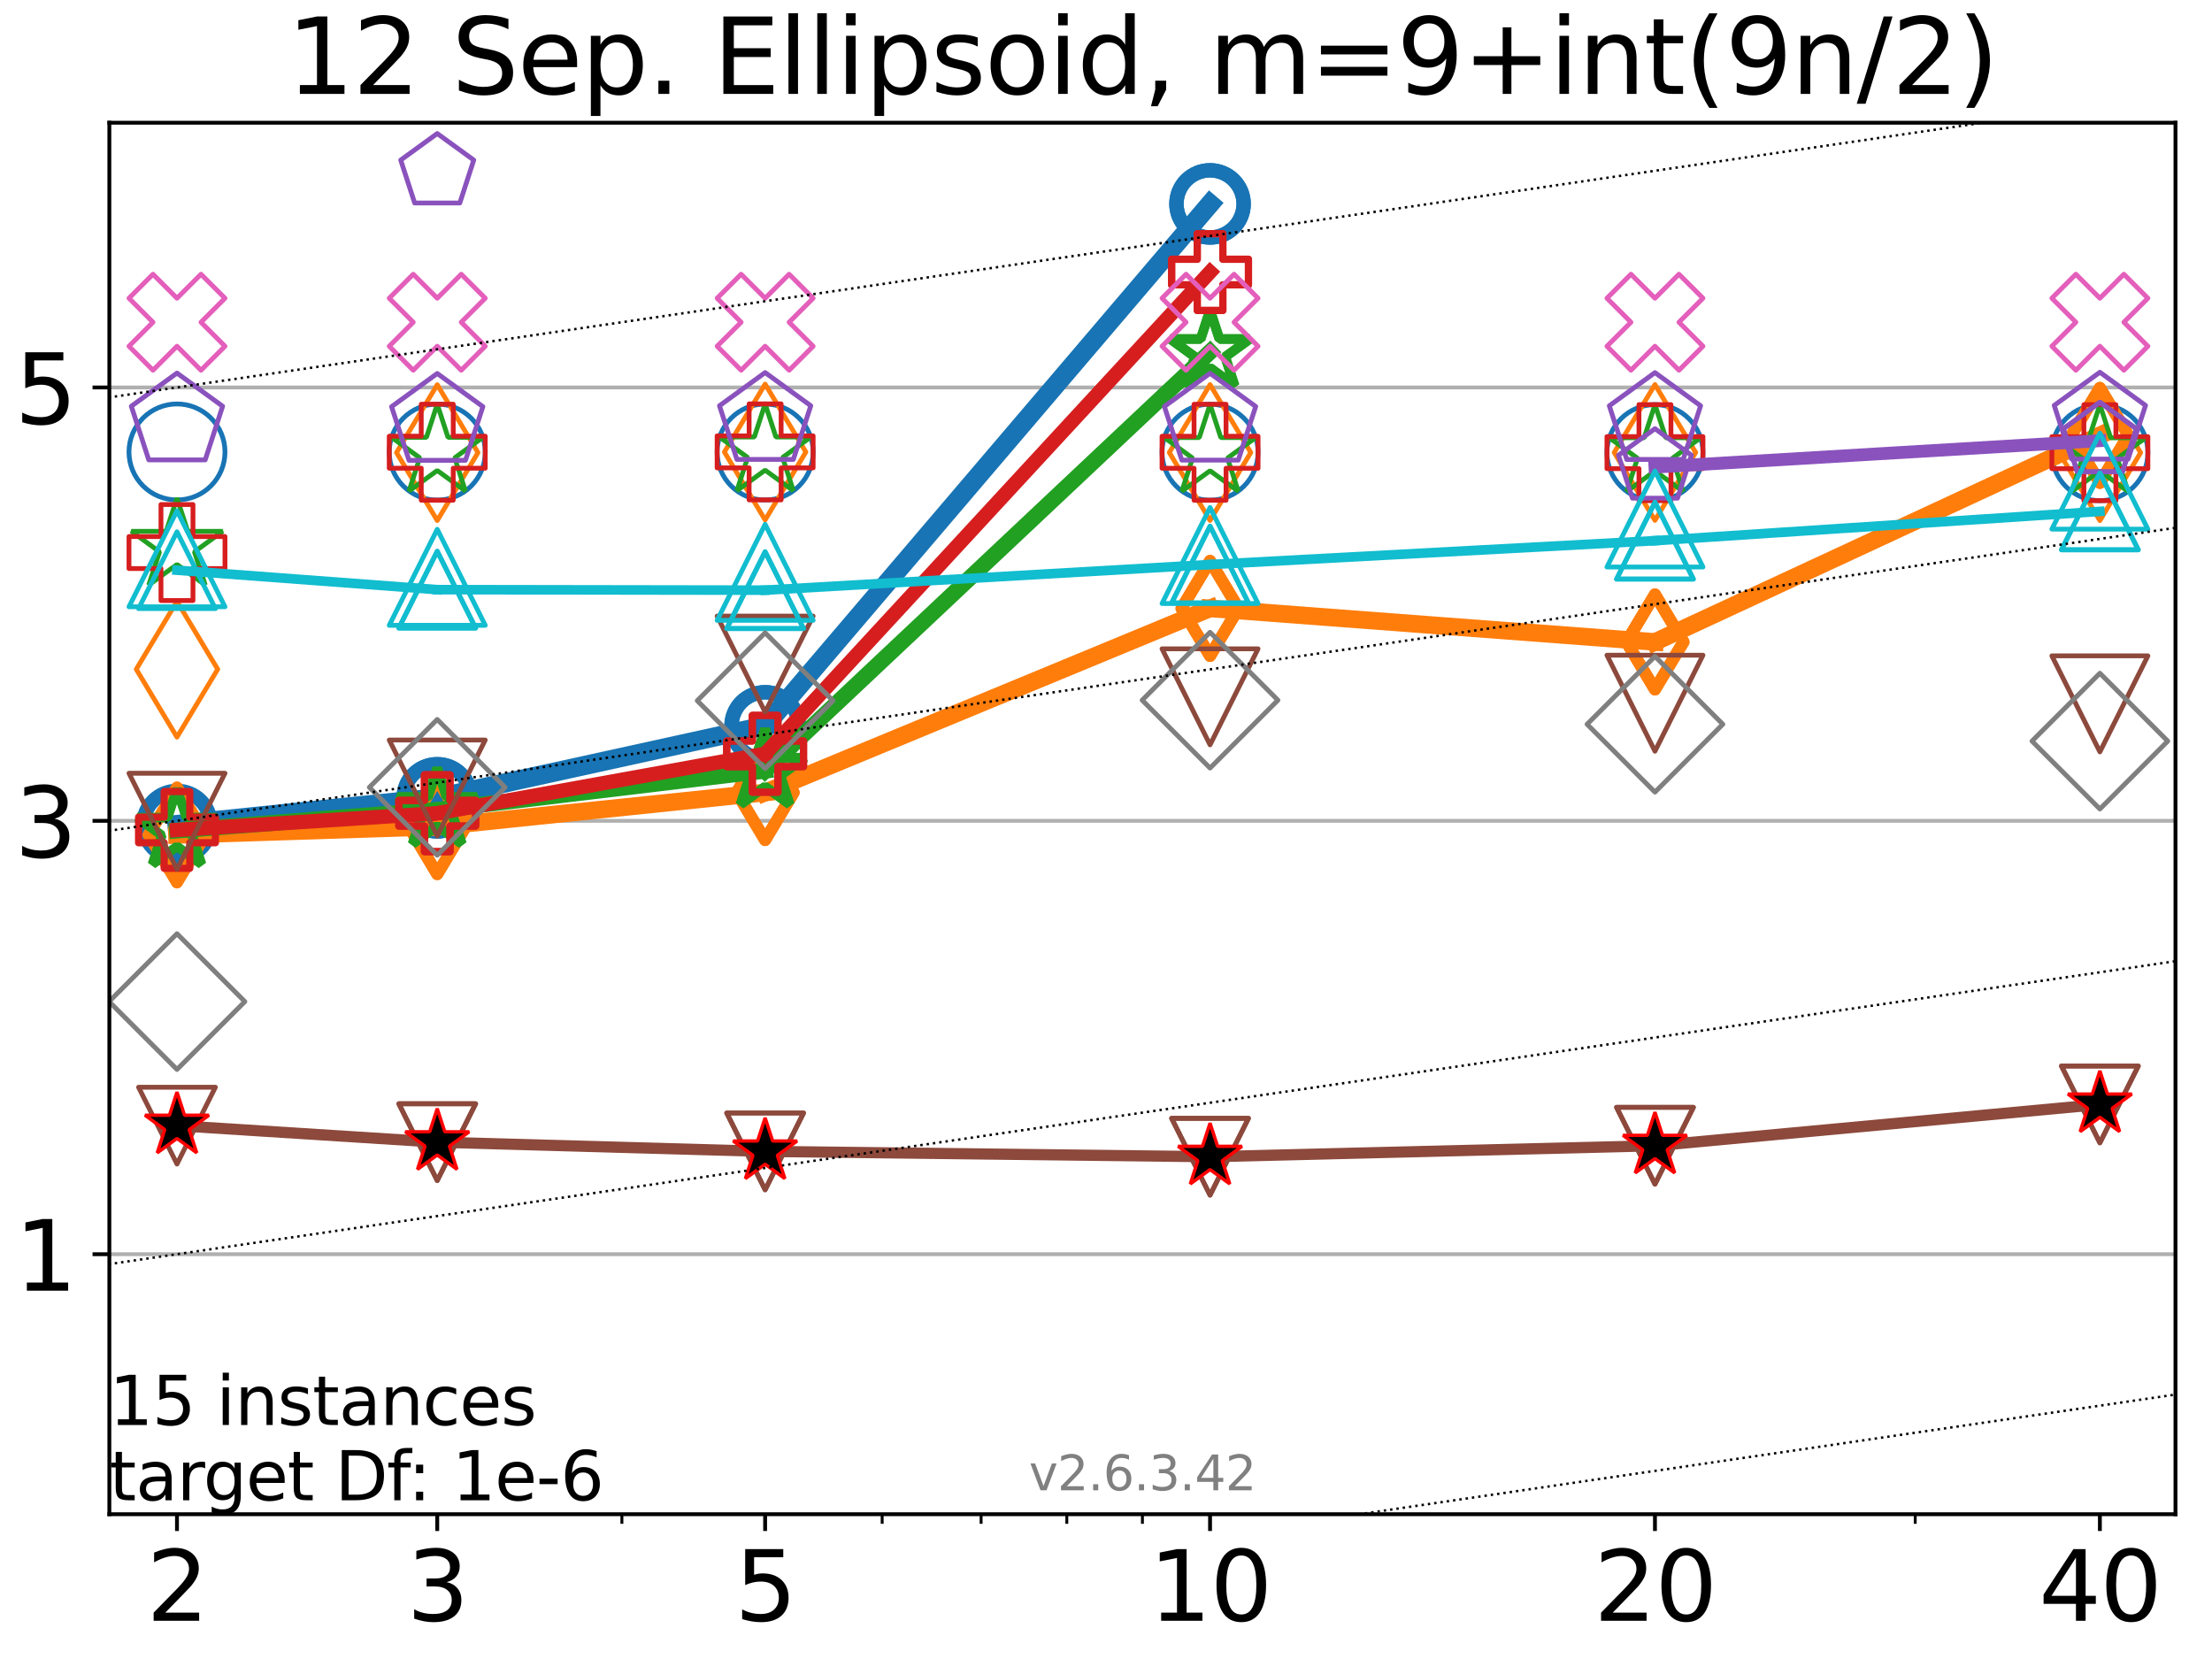 <?xml version="1.0" encoding="utf-8" standalone="no"?>
<!DOCTYPE svg PUBLIC "-//W3C//DTD SVG 1.1//EN"
  "http://www.w3.org/Graphics/SVG/1.1/DTD/svg11.dtd">
<svg xmlns:xlink="http://www.w3.org/1999/xlink" width="460.8pt" height="345.6pt" viewBox="0 0 460.8 345.6" xmlns="http://www.w3.org/2000/svg" version="1.1">
 <defs>
  <style type="text/css">*{stroke-linejoin: round; stroke-linecap: butt}</style>
 </defs>
 <g id="figure_1">
  <g id="patch_1">
   <path d="M 0 345.6 
L 460.8 345.6 
L 460.8 0 
L 0 0 
z
" style="fill: #ffffff"/>
  </g>
  <g id="axes_1">
   <g id="patch_2">
    <path d="M 22.78 315.44 
L 453.192 315.44 
L 453.192 25.56 
L 22.78 25.56 
z
" style="fill: #ffffff"/>
   </g>
   <g id="matplotlib.axis_1">
    <g id="xtick_1">
     <g id="line2d_1">
      <defs>
       <path id="m5cfdd43829" d="M 0 0 
L 0 3.5 
" style="stroke: #000000; stroke-width: 0.8"/>
      </defs>
      <g>
       <use xlink:href="#m5cfdd43829" x="36.868" y="315.44" style="stroke: #000000; stroke-width: 0.8"/>
      </g>
     </g>
     <g id="text_1">
      <!-- 2 -->
      <g transform="translate(30.506 337.637)scale(0.2 -0.2)">
       <defs>
        <path id="DejaVuSans-32" d="M 1228 531 
L 3431 531 
L 3431 0 
L 469 0 
L 469 531 
Q 828 903 1448 1529 
Q 2069 2156 2228 2338 
Q 2531 2678 2651 2914 
Q 2772 3150 2772 3378 
Q 2772 3750 2511 3984 
Q 2250 4219 1831 4219 
Q 1534 4219 1204 4116 
Q 875 4013 500 3803 
L 500 4441 
Q 881 4594 1212 4672 
Q 1544 4750 1819 4750 
Q 2544 4750 2975 4387 
Q 3406 4025 3406 3419 
Q 3406 3131 3298 2873 
Q 3191 2616 2906 2266 
Q 2828 2175 2409 1742 
Q 1991 1309 1228 531 
z
" transform="scale(0.016)"/>
       </defs>
       <use xlink:href="#DejaVuSans-32"/>
      </g>
     </g>
    </g>
    <g id="xtick_2">
     <g id="line2d_2">
      <g>
       <use xlink:href="#m5cfdd43829" x="91.085" y="315.44" style="stroke: #000000; stroke-width: 0.8"/>
      </g>
     </g>
     <g id="text_2">
      <!-- 3 -->
      <g transform="translate(84.723 337.637)scale(0.2 -0.2)">
       <defs>
        <path id="DejaVuSans-33" d="M 2597 2516 
Q 3050 2419 3304 2112 
Q 3559 1806 3559 1356 
Q 3559 666 3084 287 
Q 2609 -91 1734 -91 
Q 1441 -91 1130 -33 
Q 819 25 488 141 
L 488 750 
Q 750 597 1062 519 
Q 1375 441 1716 441 
Q 2309 441 2620 675 
Q 2931 909 2931 1356 
Q 2931 1769 2642 2001 
Q 2353 2234 1838 2234 
L 1294 2234 
L 1294 2753 
L 1863 2753 
Q 2328 2753 2575 2939 
Q 2822 3125 2822 3475 
Q 2822 3834 2567 4026 
Q 2313 4219 1838 4219 
Q 1578 4219 1281 4162 
Q 984 4106 628 3988 
L 628 4550 
Q 988 4650 1302 4700 
Q 1616 4750 1894 4750 
Q 2613 4750 3031 4423 
Q 3450 4097 3450 3541 
Q 3450 3153 3228 2886 
Q 3006 2619 2597 2516 
z
" transform="scale(0.016)"/>
       </defs>
       <use xlink:href="#DejaVuSans-33"/>
      </g>
     </g>
    </g>
    <g id="xtick_3">
     <g id="line2d_3">
      <g>
       <use xlink:href="#m5cfdd43829" x="159.39" y="315.44" style="stroke: #000000; stroke-width: 0.8"/>
      </g>
     </g>
     <g id="text_3">
      <!-- 5 -->
      <g transform="translate(153.028 337.637)scale(0.2 -0.2)">
       <defs>
        <path id="DejaVuSans-35" d="M 691 4666 
L 3169 4666 
L 3169 4134 
L 1269 4134 
L 1269 2991 
Q 1406 3038 1543 3061 
Q 1681 3084 1819 3084 
Q 2600 3084 3056 2656 
Q 3513 2228 3513 1497 
Q 3513 744 3044 326 
Q 2575 -91 1722 -91 
Q 1428 -91 1123 -41 
Q 819 9 494 109 
L 494 744 
Q 775 591 1075 516 
Q 1375 441 1709 441 
Q 2250 441 2565 725 
Q 2881 1009 2881 1497 
Q 2881 1984 2565 2268 
Q 2250 2553 1709 2553 
Q 1456 2553 1204 2497 
Q 953 2441 691 2322 
L 691 4666 
z
" transform="scale(0.016)"/>
       </defs>
       <use xlink:href="#DejaVuSans-35"/>
      </g>
     </g>
    </g>
    <g id="xtick_4">
     <g id="line2d_4">
      <g>
       <use xlink:href="#m5cfdd43829" x="252.074" y="315.44" style="stroke: #000000; stroke-width: 0.8"/>
      </g>
     </g>
     <g id="text_4">
      <!-- 10 -->
      <g transform="translate(239.349 337.637)scale(0.2 -0.2)">
       <defs>
        <path id="DejaVuSans-31" d="M 794 531 
L 1825 531 
L 1825 4091 
L 703 3866 
L 703 4441 
L 1819 4666 
L 2450 4666 
L 2450 531 
L 3481 531 
L 3481 0 
L 794 0 
L 794 531 
z
" transform="scale(0.016)"/>
        <path id="DejaVuSans-30" d="M 2034 4250 
Q 1547 4250 1301 3770 
Q 1056 3291 1056 2328 
Q 1056 1369 1301 889 
Q 1547 409 2034 409 
Q 2525 409 2770 889 
Q 3016 1369 3016 2328 
Q 3016 3291 2770 3770 
Q 2525 4250 2034 4250 
z
M 2034 4750 
Q 2819 4750 3233 4129 
Q 3647 3509 3647 2328 
Q 3647 1150 3233 529 
Q 2819 -91 2034 -91 
Q 1250 -91 836 529 
Q 422 1150 422 2328 
Q 422 3509 836 4129 
Q 1250 4750 2034 4750 
z
" transform="scale(0.016)"/>
       </defs>
       <use xlink:href="#DejaVuSans-31"/>
       <use xlink:href="#DejaVuSans-30" x="63.623"/>
      </g>
     </g>
    </g>
    <g id="xtick_5">
     <g id="line2d_5">
      <g>
       <use xlink:href="#m5cfdd43829" x="344.758" y="315.44" style="stroke: #000000; stroke-width: 0.8"/>
      </g>
     </g>
     <g id="text_5">
      <!-- 20 -->
      <g transform="translate(332.033 337.637)scale(0.2 -0.2)">
       <use xlink:href="#DejaVuSans-32"/>
       <use xlink:href="#DejaVuSans-30" x="63.623"/>
      </g>
     </g>
    </g>
    <g id="xtick_6">
     <g id="line2d_6">
      <g>
       <use xlink:href="#m5cfdd43829" x="437.443" y="315.44" style="stroke: #000000; stroke-width: 0.8"/>
      </g>
     </g>
     <g id="text_6">
      <!-- 40 -->
      <g transform="translate(424.718 337.637)scale(0.2 -0.2)">
       <defs>
        <path id="DejaVuSans-34" d="M 2419 4116 
L 825 1625 
L 2419 1625 
L 2419 4116 
z
M 2253 4666 
L 3047 4666 
L 3047 1625 
L 3713 1625 
L 3713 1100 
L 3047 1100 
L 3047 0 
L 2419 0 
L 2419 1100 
L 313 1100 
L 313 1709 
L 2253 4666 
z
" transform="scale(0.016)"/>
       </defs>
       <use xlink:href="#DejaVuSans-34"/>
       <use xlink:href="#DejaVuSans-30" x="63.623"/>
      </g>
     </g>
    </g>
    <g id="xtick_7">
     <g id="line2d_7">
      <defs>
       <path id="m63479aa3f9" d="M 0 0 
L 0 2 
" style="stroke: #000000; stroke-width: 0.6"/>
      </defs>
      <g>
       <use xlink:href="#m63479aa3f9" x="129.552" y="315.44" style="stroke: #000000; stroke-width: 0.6"/>
      </g>
     </g>
    </g>
    <g id="xtick_8">
     <g id="line2d_8">
      <g>
       <use xlink:href="#m63479aa3f9" x="183.769" y="315.44" style="stroke: #000000; stroke-width: 0.6"/>
      </g>
     </g>
    </g>
    <g id="xtick_9">
     <g id="line2d_9">
      <g>
       <use xlink:href="#m63479aa3f9" x="204.381" y="315.44" style="stroke: #000000; stroke-width: 0.6"/>
      </g>
     </g>
    </g>
    <g id="xtick_10">
     <g id="line2d_10">
      <g>
       <use xlink:href="#m63479aa3f9" x="222.237" y="315.44" style="stroke: #000000; stroke-width: 0.6"/>
      </g>
     </g>
    </g>
    <g id="xtick_11">
     <g id="line2d_11">
      <g>
       <use xlink:href="#m63479aa3f9" x="237.986" y="315.44" style="stroke: #000000; stroke-width: 0.6"/>
      </g>
     </g>
    </g>
    <g id="xtick_12">
     <g id="line2d_12">
      <g>
       <use xlink:href="#m63479aa3f9" x="398.975" y="315.44" style="stroke: #000000; stroke-width: 0.6"/>
      </g>
     </g>
    </g>
   </g>
   <g id="matplotlib.axis_2">
    <g id="ytick_1">
     <g id="line2d_13">
      <path d="M 22.78 261.273 
L 453.192 261.273 
" clip-path="url(#p1c52f5dcd4)" style="fill: none; stroke: #b0b0b0; stroke-width: 0.8; stroke-linecap: square"/>
     </g>
     <g id="line2d_14">
      <defs>
       <path id="m1227d3c1e8" d="M 0 0 
L -3.5 0 
" style="stroke: #000000; stroke-width: 0.8"/>
      </defs>
      <g>
       <use xlink:href="#m1227d3c1e8" x="22.78" y="261.273" style="stroke: #000000; stroke-width: 0.8"/>
      </g>
     </g>
     <g id="text_7">
      <!-- 1 -->
      <g transform="translate(3.055 268.871)scale(0.2 -0.2)">
       <use xlink:href="#DejaVuSans-31"/>
      </g>
     </g>
    </g>
    <g id="ytick_2">
     <g id="line2d_15">
      <path d="M 22.78 170.994 
L 453.192 170.994 
" clip-path="url(#p1c52f5dcd4)" style="fill: none; stroke: #b0b0b0; stroke-width: 0.8; stroke-linecap: square"/>
     </g>
     <g id="line2d_16">
      <g>
       <use xlink:href="#m1227d3c1e8" x="22.78" y="170.994" style="stroke: #000000; stroke-width: 0.8"/>
      </g>
     </g>
     <g id="text_8">
      <!-- 3 -->
      <g transform="translate(3.055 178.592)scale(0.2 -0.2)">
       <use xlink:href="#DejaVuSans-33"/>
      </g>
     </g>
    </g>
    <g id="ytick_3">
     <g id="line2d_17">
      <path d="M 22.78 80.714 
L 453.192 80.714 
" clip-path="url(#p1c52f5dcd4)" style="fill: none; stroke: #b0b0b0; stroke-width: 0.8; stroke-linecap: square"/>
     </g>
     <g id="line2d_18">
      <g>
       <use xlink:href="#m1227d3c1e8" x="22.78" y="80.714" style="stroke: #000000; stroke-width: 0.8"/>
      </g>
     </g>
     <g id="text_9">
      <!-- 5 -->
      <g transform="translate(3.055 88.313)scale(0.2 -0.2)">
       <use xlink:href="#DejaVuSans-35"/>
      </g>
     </g>
    </g>
   </g>
   <g id="line2d_19">
    <path d="M 36.868 171.759 
L 91.085 166.198 
" clip-path="url(#p1c52f5dcd4)" style="fill: none; stroke: #1874b4; stroke-width: 4; stroke-linecap: square"/>
    <defs>
     <path id="mc9735cc5f9" d="M 0 7 
C 1.856 7 3.637 6.262 4.95 4.95 
C 6.262 3.637 7 1.856 7 0 
C 7 -1.856 6.262 -3.637 4.95 -4.95 
C 3.637 -6.262 1.856 -7 0 -7 
C -1.856 -7 -3.637 -6.262 -4.95 -4.95 
C -6.262 -3.637 -7 -1.856 -7 0 
C -7 1.856 -6.262 3.637 -4.95 4.95 
C -3.637 6.262 -1.856 7 0 7 
z
" style="stroke: #1874b4; stroke-width: 3"/>
    </defs>
    <g clip-path="url(#p1c52f5dcd4)">
     <use xlink:href="#mc9735cc5f9" x="36.868" y="171.759" style="fill-opacity: 0; stroke: #1874b4; stroke-width: 3"/>
     <use xlink:href="#mc9735cc5f9" x="91.085" y="166.198" style="fill-opacity: 0; stroke: #1874b4; stroke-width: 3"/>
    </g>
   </g>
   <g id="line2d_20">
    <path d="M 91.085 166.198 
L 159.39 151.205 
" clip-path="url(#p1c52f5dcd4)" style="fill: none; stroke: #1874b4; stroke-width: 4; stroke-linecap: square"/>
    <g clip-path="url(#p1c52f5dcd4)">
     <use xlink:href="#mc9735cc5f9" x="91.085" y="166.198" style="fill-opacity: 0; stroke: #1874b4; stroke-width: 3"/>
     <use xlink:href="#mc9735cc5f9" x="159.39" y="151.205" style="fill-opacity: 0; stroke: #1874b4; stroke-width: 3"/>
    </g>
   </g>
   <g id="line2d_21">
    <path d="M 159.39 151.205 
L 252.074 42.476 
" clip-path="url(#p1c52f5dcd4)" style="fill: none; stroke: #1874b4; stroke-width: 4; stroke-linecap: square"/>
    <g clip-path="url(#p1c52f5dcd4)">
     <use xlink:href="#mc9735cc5f9" x="159.39" y="151.205" style="fill-opacity: 0; stroke: #1874b4; stroke-width: 3"/>
     <use xlink:href="#mc9735cc5f9" x="252.074" y="42.476" style="fill-opacity: 0; stroke: #1874b4; stroke-width: 3"/>
    </g>
   </g>
   <g id="line2d_22">
    <path d="M 252.074 42.476 
" clip-path="url(#p1c52f5dcd4)" style="fill: none; stroke: #1874b4; stroke-width: 4; stroke-linecap: square"/>
    <g clip-path="url(#p1c52f5dcd4)">
     <use xlink:href="#mc9735cc5f9" x="252.074" y="42.476" style="fill-opacity: 0; stroke: #1874b4; stroke-width: 3"/>
    </g>
   </g>
   <g id="line2d_23"/>
   <g id="line2d_24">
    <defs>
     <path id="mc916b28aa7" d="M 0 10 
C 2.652 10 5.196 8.946 7.071 7.071 
C 8.946 5.196 10 2.652 10 0 
C 10 -2.652 8.946 -5.196 7.071 -7.071 
C 5.196 -8.946 2.652 -10 0 -10 
C -2.652 -10 -5.196 -8.946 -7.071 -7.071 
C -8.946 -5.196 -10 -2.652 -10 0 
C -10 2.652 -8.946 5.196 -7.071 7.071 
C -5.196 8.946 -2.652 10 0 10 
z
" style="stroke: #1874b4"/>
    </defs>
    <g clip-path="url(#p1c52f5dcd4)">
     <use xlink:href="#mc916b28aa7" x="36.868" y="94.151" style="fill-opacity: 0; stroke: #1874b4"/>
     <use xlink:href="#mc916b28aa7" x="91.085" y="94.181" style="fill-opacity: 0; stroke: #1874b4"/>
     <use xlink:href="#mc916b28aa7" x="159.39" y="94.166" style="fill-opacity: 0; stroke: #1874b4"/>
     <use xlink:href="#mc916b28aa7" x="252.074" y="94.197" style="fill-opacity: 0; stroke: #1874b4"/>
     <use xlink:href="#mc916b28aa7" x="344.758" y="94.289" style="fill-opacity: 0; stroke: #1874b4"/>
     <use xlink:href="#mc916b28aa7" x="437.443" y="94.299" style="fill-opacity: 0; stroke: #1874b4"/>
    </g>
   </g>
   <g id="line2d_25">
    <path d="M 36.868 173.93 
L 91.085 172.191 
" clip-path="url(#p1c52f5dcd4)" style="fill: none; stroke: #ff7d0b; stroke-width: 3.667; stroke-linecap: square"/>
    <defs>
     <path id="m893d3777c7" d="M 0 9.899 
L 5.94 0 
L 0 -9.899 
L -5.94 0 
z
" style="stroke: #ff7d0b; stroke-width: 2.5; stroke-linejoin: miter"/>
    </defs>
    <g clip-path="url(#p1c52f5dcd4)">
     <use xlink:href="#m893d3777c7" x="36.868" y="173.93" style="fill-opacity: 0; stroke: #ff7d0b; stroke-width: 2.5; stroke-linejoin: miter"/>
     <use xlink:href="#m893d3777c7" x="91.085" y="172.191" style="fill-opacity: 0; stroke: #ff7d0b; stroke-width: 2.5; stroke-linejoin: miter"/>
    </g>
   </g>
   <g id="line2d_26">
    <path d="M 91.085 172.191 
L 159.39 165.095 
" clip-path="url(#p1c52f5dcd4)" style="fill: none; stroke: #ff7d0b; stroke-width: 3.667; stroke-linecap: square"/>
    <g clip-path="url(#p1c52f5dcd4)">
     <use xlink:href="#m893d3777c7" x="91.085" y="172.191" style="fill-opacity: 0; stroke: #ff7d0b; stroke-width: 2.5; stroke-linejoin: miter"/>
     <use xlink:href="#m893d3777c7" x="159.39" y="165.095" style="fill-opacity: 0; stroke: #ff7d0b; stroke-width: 2.5; stroke-linejoin: miter"/>
    </g>
   </g>
   <g id="line2d_27">
    <path d="M 159.39 165.095 
L 252.074 126.741 
" clip-path="url(#p1c52f5dcd4)" style="fill: none; stroke: #ff7d0b; stroke-width: 3.667; stroke-linecap: square"/>
    <g clip-path="url(#p1c52f5dcd4)">
     <use xlink:href="#m893d3777c7" x="159.39" y="165.095" style="fill-opacity: 0; stroke: #ff7d0b; stroke-width: 2.5; stroke-linejoin: miter"/>
     <use xlink:href="#m893d3777c7" x="252.074" y="126.741" style="fill-opacity: 0; stroke: #ff7d0b; stroke-width: 2.5; stroke-linejoin: miter"/>
    </g>
   </g>
   <g id="line2d_28">
    <path d="M 252.074 126.741 
L 344.758 133.729 
" clip-path="url(#p1c52f5dcd4)" style="fill: none; stroke: #ff7d0b; stroke-width: 3.667; stroke-linecap: square"/>
    <g clip-path="url(#p1c52f5dcd4)">
     <use xlink:href="#m893d3777c7" x="252.074" y="126.741" style="fill-opacity: 0; stroke: #ff7d0b; stroke-width: 2.5; stroke-linejoin: miter"/>
     <use xlink:href="#m893d3777c7" x="344.758" y="133.729" style="fill-opacity: 0; stroke: #ff7d0b; stroke-width: 2.5; stroke-linejoin: miter"/>
    </g>
   </g>
   <g id="line2d_29">
    <path d="M 344.758 133.729 
L 437.443 90.701 
" clip-path="url(#p1c52f5dcd4)" style="fill: none; stroke: #ff7d0b; stroke-width: 3.667; stroke-linecap: square"/>
    <g clip-path="url(#p1c52f5dcd4)">
     <use xlink:href="#m893d3777c7" x="344.758" y="133.729" style="fill-opacity: 0; stroke: #ff7d0b; stroke-width: 2.5; stroke-linejoin: miter"/>
     <use xlink:href="#m893d3777c7" x="437.443" y="90.701" style="fill-opacity: 0; stroke: #ff7d0b; stroke-width: 2.5; stroke-linejoin: miter"/>
    </g>
   </g>
   <g id="line2d_30">
    <path d="M 437.443 90.701 
" clip-path="url(#p1c52f5dcd4)" style="fill: none; stroke: #ff7d0b; stroke-width: 3.667; stroke-linecap: square"/>
    <g clip-path="url(#p1c52f5dcd4)">
     <use xlink:href="#m893d3777c7" x="437.443" y="90.701" style="fill-opacity: 0; stroke: #ff7d0b; stroke-width: 2.5; stroke-linejoin: miter"/>
    </g>
   </g>
   <g id="line2d_31"/>
   <g id="line2d_32">
    <defs>
     <path id="mc75d616e58" d="M 0 14.142 
L 8.485 0 
L 0 -14.142 
L -8.485 0 
z
" style="stroke: #ff7d0b; stroke-linejoin: miter"/>
    </defs>
    <g clip-path="url(#p1c52f5dcd4)">
     <use xlink:href="#mc75d616e58" x="36.868" y="139.413" style="fill-opacity: 0; stroke: #ff7d0b; stroke-linejoin: miter"/>
     <use xlink:href="#mc75d616e58" x="91.085" y="94.288" style="fill-opacity: 0; stroke: #ff7d0b; stroke-linejoin: miter"/>
     <use xlink:href="#mc75d616e58" x="159.39" y="94.166" style="fill-opacity: 0; stroke: #ff7d0b; stroke-linejoin: miter"/>
     <use xlink:href="#mc75d616e58" x="252.074" y="94.268" style="fill-opacity: 0; stroke: #ff7d0b; stroke-linejoin: miter"/>
     <use xlink:href="#mc75d616e58" x="344.758" y="94.26" style="fill-opacity: 0; stroke: #ff7d0b; stroke-linejoin: miter"/>
     <use xlink:href="#mc75d616e58" x="437.443" y="94.302" style="fill-opacity: 0; stroke: #ff7d0b; stroke-linejoin: miter"/>
    </g>
   </g>
   <g id="line2d_33">
    <path d="M 36.868 173.002 
L 91.085 168.73 
" clip-path="url(#p1c52f5dcd4)" style="fill: none; stroke: #22a022; stroke-width: 3.333; stroke-linecap: square"/>
    <defs>
     <path id="ma8beabb5e4" d="M 0 -8.7 
L -1.953 -2.688 
L -8.274 -2.688 
L -3.16 1.027 
L -5.114 7.038 
L -0 3.323 
L 5.114 7.038 
L 3.16 1.027 
L 8.274 -2.688 
L 1.953 -2.688 
z
" style="stroke: #22a022; stroke-width: 2; stroke-linejoin: bevel"/>
    </defs>
    <g clip-path="url(#p1c52f5dcd4)">
     <use xlink:href="#ma8beabb5e4" x="36.868" y="173.002" style="fill-opacity: 0; stroke: #22a022; stroke-width: 2; stroke-linejoin: bevel"/>
     <use xlink:href="#ma8beabb5e4" x="91.085" y="168.73" style="fill-opacity: 0; stroke: #22a022; stroke-width: 2; stroke-linejoin: bevel"/>
    </g>
   </g>
   <g id="line2d_34">
    <path d="M 91.085 168.73 
L 159.39 160.533 
" clip-path="url(#p1c52f5dcd4)" style="fill: none; stroke: #22a022; stroke-width: 3.333; stroke-linecap: square"/>
    <g clip-path="url(#p1c52f5dcd4)">
     <use xlink:href="#ma8beabb5e4" x="91.085" y="168.73" style="fill-opacity: 0; stroke: #22a022; stroke-width: 2; stroke-linejoin: bevel"/>
     <use xlink:href="#ma8beabb5e4" x="159.39" y="160.533" style="fill-opacity: 0; stroke: #22a022; stroke-width: 2; stroke-linejoin: bevel"/>
    </g>
   </g>
   <g id="line2d_35">
    <path d="M 159.39 160.533 
L 252.074 73.307 
" clip-path="url(#p1c52f5dcd4)" style="fill: none; stroke: #22a022; stroke-width: 3.333; stroke-linecap: square"/>
    <g clip-path="url(#p1c52f5dcd4)">
     <use xlink:href="#ma8beabb5e4" x="159.39" y="160.533" style="fill-opacity: 0; stroke: #22a022; stroke-width: 2; stroke-linejoin: bevel"/>
     <use xlink:href="#ma8beabb5e4" x="252.074" y="73.307" style="fill-opacity: 0; stroke: #22a022; stroke-width: 2; stroke-linejoin: bevel"/>
    </g>
   </g>
   <g id="line2d_36">
    <path d="M 252.074 73.307 
" clip-path="url(#p1c52f5dcd4)" style="fill: none; stroke: #22a022; stroke-width: 3.333; stroke-linecap: square"/>
    <g clip-path="url(#p1c52f5dcd4)">
     <use xlink:href="#ma8beabb5e4" x="252.074" y="73.307" style="fill-opacity: 0; stroke: #22a022; stroke-width: 2; stroke-linejoin: bevel"/>
    </g>
   </g>
   <g id="line2d_37"/>
   <g id="line2d_38">
    <defs>
     <path id="m37e8482868" d="M 0 -10 
L -2.245 -3.09 
L -9.511 -3.09 
L -3.633 1.18 
L -5.878 8.09 
L -0 3.82 
L 5.878 8.09 
L 3.633 1.18 
L 9.511 -3.09 
L 2.245 -3.09 
z
" style="stroke: #22a022; stroke-linejoin: bevel"/>
    </defs>
    <g clip-path="url(#p1c52f5dcd4)">
     <use xlink:href="#m37e8482868" x="36.868" y="113.771" style="fill-opacity: 0; stroke: #22a022; stroke-linejoin: bevel"/>
     <use xlink:href="#m37e8482868" x="91.085" y="94.198" style="fill-opacity: 0; stroke: #22a022; stroke-linejoin: bevel"/>
     <use xlink:href="#m37e8482868" x="159.39" y="94.127" style="fill-opacity: 0; stroke: #22a022; stroke-linejoin: bevel"/>
     <use xlink:href="#m37e8482868" x="252.074" y="94.25" style="fill-opacity: 0; stroke: #22a022; stroke-linejoin: bevel"/>
     <use xlink:href="#m37e8482868" x="344.758" y="94.288" style="fill-opacity: 0; stroke: #22a022; stroke-linejoin: bevel"/>
     <use xlink:href="#m37e8482868" x="437.443" y="94.298" style="fill-opacity: 0; stroke: #22a022; stroke-linejoin: bevel"/>
    </g>
   </g>
   <g id="line2d_39">
    <path d="M 36.868 172.895 
L 91.085 169.409 
" clip-path="url(#p1c52f5dcd4)" style="fill: none; stroke: #d61e1f; stroke-width: 3; stroke-linecap: square"/>
    <defs>
     <path id="me2584c9a82" d="M -2.667 8 
L 2.667 8 
L 2.667 2.667 
L 8 2.667 
L 8 -2.667 
L 2.667 -2.667 
L 2.667 -8 
L -2.667 -8 
L -2.667 -2.667 
L -8 -2.667 
L -8 2.667 
L -2.667 2.667 
z
" style="stroke: #d61e1f; stroke-width: 1.5; stroke-linejoin: miter"/>
    </defs>
    <g clip-path="url(#p1c52f5dcd4)">
     <use xlink:href="#me2584c9a82" x="36.868" y="172.895" style="fill-opacity: 0; stroke: #d61e1f; stroke-width: 1.5; stroke-linejoin: miter"/>
     <use xlink:href="#me2584c9a82" x="91.085" y="169.409" style="fill-opacity: 0; stroke: #d61e1f; stroke-width: 1.5; stroke-linejoin: miter"/>
    </g>
   </g>
   <g id="line2d_40">
    <path d="M 91.085 169.409 
L 159.39 157.033 
" clip-path="url(#p1c52f5dcd4)" style="fill: none; stroke: #d61e1f; stroke-width: 3; stroke-linecap: square"/>
    <g clip-path="url(#p1c52f5dcd4)">
     <use xlink:href="#me2584c9a82" x="91.085" y="169.409" style="fill-opacity: 0; stroke: #d61e1f; stroke-width: 1.5; stroke-linejoin: miter"/>
     <use xlink:href="#me2584c9a82" x="159.39" y="157.033" style="fill-opacity: 0; stroke: #d61e1f; stroke-width: 1.5; stroke-linejoin: miter"/>
    </g>
   </g>
   <g id="line2d_41">
    <path d="M 159.39 157.033 
L 252.074 56.675 
" clip-path="url(#p1c52f5dcd4)" style="fill: none; stroke: #d61e1f; stroke-width: 3; stroke-linecap: square"/>
    <g clip-path="url(#p1c52f5dcd4)">
     <use xlink:href="#me2584c9a82" x="159.39" y="157.033" style="fill-opacity: 0; stroke: #d61e1f; stroke-width: 1.5; stroke-linejoin: miter"/>
     <use xlink:href="#me2584c9a82" x="252.074" y="56.675" style="fill-opacity: 0; stroke: #d61e1f; stroke-width: 1.5; stroke-linejoin: miter"/>
    </g>
   </g>
   <g id="line2d_42">
    <path d="M 252.074 56.675 
" clip-path="url(#p1c52f5dcd4)" style="fill: none; stroke: #d61e1f; stroke-width: 3; stroke-linecap: square"/>
    <g clip-path="url(#p1c52f5dcd4)">
     <use xlink:href="#me2584c9a82" x="252.074" y="56.675" style="fill-opacity: 0; stroke: #d61e1f; stroke-width: 1.5; stroke-linejoin: miter"/>
    </g>
   </g>
   <g id="line2d_43"/>
   <g id="line2d_44">
    <defs>
     <path id="m65f7f409d7" d="M -3.333 10 
L 3.333 10 
L 3.333 3.333 
L 10 3.333 
L 10 -3.333 
L 3.333 -3.333 
L 3.333 -10 
L -3.333 -10 
L -3.333 -3.333 
L -10 -3.333 
L -10 3.333 
L -3.333 3.333 
z
" style="stroke: #d61e1f; stroke-linejoin: miter"/>
    </defs>
    <g clip-path="url(#p1c52f5dcd4)">
     <use xlink:href="#m65f7f409d7" x="36.868" y="115.104" style="fill-opacity: 0; stroke: #d61e1f; stroke-linejoin: miter"/>
     <use xlink:href="#m65f7f409d7" x="91.085" y="94.203" style="fill-opacity: 0; stroke: #d61e1f; stroke-linejoin: miter"/>
     <use xlink:href="#m65f7f409d7" x="159.39" y="94.134" style="fill-opacity: 0; stroke: #d61e1f; stroke-linejoin: miter"/>
     <use xlink:href="#m65f7f409d7" x="252.074" y="94.215" style="fill-opacity: 0; stroke: #d61e1f; stroke-linejoin: miter"/>
     <use xlink:href="#m65f7f409d7" x="344.758" y="94.287" style="fill-opacity: 0; stroke: #d61e1f; stroke-linejoin: miter"/>
     <use xlink:href="#m65f7f409d7" x="437.443" y="94.298" style="fill-opacity: 0; stroke: #d61e1f; stroke-linejoin: miter"/>
    </g>
   </g>
   <g id="line2d_45">
    <path d="M 91.085 35.817 
" clip-path="url(#p1c52f5dcd4)" style="fill: none; stroke: #8a52bd; stroke-width: 2.667; stroke-linecap: square"/>
    <defs>
     <path id="m324005dde5" d="M 0 -8 
L -7.608 -2.472 
L -4.702 6.472 
L 4.702 6.472 
L 7.608 -2.472 
z
" style="stroke: #8a52bd; stroke-linejoin: miter"/>
    </defs>
    <g clip-path="url(#p1c52f5dcd4)">
     <use xlink:href="#m324005dde5" x="91.085" y="35.817" style="fill-opacity: 0; stroke: #8a52bd; stroke-linejoin: miter"/>
    </g>
   </g>
   <g id="line2d_46">
    <path d="M 344.758 97.302 
L 437.443 91.8 
" clip-path="url(#p1c52f5dcd4)" style="fill: none; stroke: #8a52bd; stroke-width: 2.667; stroke-linecap: square"/>
    <g clip-path="url(#p1c52f5dcd4)">
     <use xlink:href="#m324005dde5" x="344.758" y="97.302" style="fill-opacity: 0; stroke: #8a52bd; stroke-linejoin: miter"/>
     <use xlink:href="#m324005dde5" x="437.443" y="91.8" style="fill-opacity: 0; stroke: #8a52bd; stroke-linejoin: miter"/>
    </g>
   </g>
   <g id="line2d_47">
    <path d="M 437.443 91.8 
" clip-path="url(#p1c52f5dcd4)" style="fill: none; stroke: #8a52bd; stroke-width: 2.667; stroke-linecap: square"/>
    <g clip-path="url(#p1c52f5dcd4)">
     <use xlink:href="#m324005dde5" x="437.443" y="91.8" style="fill-opacity: 0; stroke: #8a52bd; stroke-linejoin: miter"/>
    </g>
   </g>
   <g id="line2d_48"/>
   <g id="line2d_49">
    <defs>
     <path id="mcea5280bf4" d="M 0 -10 
L -9.511 -3.09 
L -5.878 8.09 
L 5.878 8.09 
L 9.511 -3.09 
z
" style="stroke: #8a52bd; stroke-linejoin: miter"/>
    </defs>
    <g clip-path="url(#p1c52f5dcd4)">
     <use xlink:href="#mcea5280bf4" x="36.868" y="87.715" style="fill-opacity: 0; stroke: #8a52bd; stroke-linejoin: miter"/>
     <use xlink:href="#mcea5280bf4" x="91.085" y="87.804" style="fill-opacity: 0; stroke: #8a52bd; stroke-linejoin: miter"/>
     <use xlink:href="#mcea5280bf4" x="159.39" y="87.614" style="fill-opacity: 0; stroke: #8a52bd; stroke-linejoin: miter"/>
     <use xlink:href="#mcea5280bf4" x="252.074" y="87.765" style="fill-opacity: 0; stroke: #8a52bd; stroke-linejoin: miter"/>
     <use xlink:href="#mcea5280bf4" x="344.758" y="87.623" style="fill-opacity: 0; stroke: #8a52bd; stroke-linejoin: miter"/>
     <use xlink:href="#mcea5280bf4" x="437.443" y="87.546" style="fill-opacity: 0; stroke: #8a52bd; stroke-linejoin: miter"/>
    </g>
   </g>
   <g id="line2d_50">
    <path d="M 36.868 234.492 
L 91.085 237.933 
" clip-path="url(#p1c52f5dcd4)" style="fill: none; stroke: #8c493c; stroke-width: 2.333; stroke-linecap: square"/>
    <defs>
     <path id="mefe0d2aea3" d="M -0 8 
L 8 -8 
L -8 -8 
z
" style="stroke: #8c493c; stroke-linejoin: miter"/>
    </defs>
    <g clip-path="url(#p1c52f5dcd4)">
     <use xlink:href="#mefe0d2aea3" x="36.868" y="234.492" style="fill-opacity: 0; stroke: #8c493c; stroke-linejoin: miter"/>
     <use xlink:href="#mefe0d2aea3" x="91.085" y="237.933" style="fill-opacity: 0; stroke: #8c493c; stroke-linejoin: miter"/>
    </g>
   </g>
   <g id="line2d_51">
    <path d="M 91.085 237.933 
L 159.39 239.858 
" clip-path="url(#p1c52f5dcd4)" style="fill: none; stroke: #8c493c; stroke-width: 2.333; stroke-linecap: square"/>
    <g clip-path="url(#p1c52f5dcd4)">
     <use xlink:href="#mefe0d2aea3" x="91.085" y="237.933" style="fill-opacity: 0; stroke: #8c493c; stroke-linejoin: miter"/>
     <use xlink:href="#mefe0d2aea3" x="159.39" y="239.858" style="fill-opacity: 0; stroke: #8c493c; stroke-linejoin: miter"/>
    </g>
   </g>
   <g id="line2d_52">
    <path d="M 159.39 239.858 
L 252.074 240.967 
" clip-path="url(#p1c52f5dcd4)" style="fill: none; stroke: #8c493c; stroke-width: 2.333; stroke-linecap: square"/>
    <g clip-path="url(#p1c52f5dcd4)">
     <use xlink:href="#mefe0d2aea3" x="159.39" y="239.858" style="fill-opacity: 0; stroke: #8c493c; stroke-linejoin: miter"/>
     <use xlink:href="#mefe0d2aea3" x="252.074" y="240.967" style="fill-opacity: 0; stroke: #8c493c; stroke-linejoin: miter"/>
    </g>
   </g>
   <g id="line2d_53">
    <path d="M 252.074 240.967 
L 344.758 238.68 
" clip-path="url(#p1c52f5dcd4)" style="fill: none; stroke: #8c493c; stroke-width: 2.333; stroke-linecap: square"/>
    <g clip-path="url(#p1c52f5dcd4)">
     <use xlink:href="#mefe0d2aea3" x="252.074" y="240.967" style="fill-opacity: 0; stroke: #8c493c; stroke-linejoin: miter"/>
     <use xlink:href="#mefe0d2aea3" x="344.758" y="238.68" style="fill-opacity: 0; stroke: #8c493c; stroke-linejoin: miter"/>
    </g>
   </g>
   <g id="line2d_54">
    <path d="M 344.758 238.68 
L 437.443 230.073 
" clip-path="url(#p1c52f5dcd4)" style="fill: none; stroke: #8c493c; stroke-width: 2.333; stroke-linecap: square"/>
    <g clip-path="url(#p1c52f5dcd4)">
     <use xlink:href="#mefe0d2aea3" x="344.758" y="238.68" style="fill-opacity: 0; stroke: #8c493c; stroke-linejoin: miter"/>
     <use xlink:href="#mefe0d2aea3" x="437.443" y="230.073" style="fill-opacity: 0; stroke: #8c493c; stroke-linejoin: miter"/>
    </g>
   </g>
   <g id="line2d_55">
    <path d="M 437.443 230.073 
" clip-path="url(#p1c52f5dcd4)" style="fill: none; stroke: #8c493c; stroke-width: 2.333; stroke-linecap: square"/>
    <g clip-path="url(#p1c52f5dcd4)">
     <use xlink:href="#mefe0d2aea3" x="437.443" y="230.073" style="fill-opacity: 0; stroke: #8c493c; stroke-linejoin: miter"/>
    </g>
   </g>
   <g id="line2d_56"/>
   <g id="line2d_57">
    <defs>
     <path id="m730281c1ba" d="M -0 10 
L 10 -10 
L -10 -10 
z
" style="stroke: #8c493c; stroke-linejoin: miter"/>
    </defs>
    <g clip-path="url(#p1c52f5dcd4)">
     <use xlink:href="#m730281c1ba" x="36.868" y="171.082" style="fill-opacity: 0; stroke: #8c493c; stroke-linejoin: miter"/>
     <use xlink:href="#m730281c1ba" x="91.085" y="164.161" style="fill-opacity: 0; stroke: #8c493c; stroke-linejoin: miter"/>
     <use xlink:href="#m730281c1ba" x="159.39" y="138.346" style="fill-opacity: 0; stroke: #8c493c; stroke-linejoin: miter"/>
     <use xlink:href="#m730281c1ba" x="252.074" y="145.162" style="fill-opacity: 0; stroke: #8c493c; stroke-linejoin: miter"/>
     <use xlink:href="#m730281c1ba" x="344.758" y="146.492" style="fill-opacity: 0; stroke: #8c493c; stroke-linejoin: miter"/>
     <use xlink:href="#m730281c1ba" x="437.443" y="146.627" style="fill-opacity: 0; stroke: #8c493c; stroke-linejoin: miter"/>
    </g>
   </g>
   <g id="line2d_58"/>
   <g id="line2d_59">
    <defs>
     <path id="m2d428e5873" d="M -5 10 
L 0 5 
L 5 10 
L 10 5 
L 5 0 
L 10 -5 
L 5 -10 
L 0 -5 
L -5 -10 
L -10 -5 
L -5 0 
L -10 5 
z
" style="stroke: #e35fbb; stroke-linejoin: miter"/>
    </defs>
    <g clip-path="url(#p1c52f5dcd4)">
     <use xlink:href="#m2d428e5873" x="36.868" y="67.126" style="fill-opacity: 0; stroke: #e35fbb; stroke-linejoin: miter"/>
     <use xlink:href="#m2d428e5873" x="91.085" y="67.126" style="fill-opacity: 0; stroke: #e35fbb; stroke-linejoin: miter"/>
     <use xlink:href="#m2d428e5873" x="159.39" y="67.126" style="fill-opacity: 0; stroke: #e35fbb; stroke-linejoin: miter"/>
     <use xlink:href="#m2d428e5873" x="252.074" y="67.126" style="fill-opacity: 0; stroke: #e35fbb; stroke-linejoin: miter"/>
     <use xlink:href="#m2d428e5873" x="344.758" y="67.126" style="fill-opacity: 0; stroke: #e35fbb; stroke-linejoin: miter"/>
     <use xlink:href="#m2d428e5873" x="437.443" y="67.126" style="fill-opacity: 0; stroke: #e35fbb; stroke-linejoin: miter"/>
    </g>
   </g>
   <g id="line2d_60">
    <path d="M 36.868 118.784 
L 91.085 122.835 
" clip-path="url(#p1c52f5dcd4)" style="fill: none; stroke: #11bdcf; stroke-width: 2; stroke-linecap: square"/>
    <defs>
     <path id="mda445f5bc2" d="M 0 -8 
L -8 8 
L 8 8 
z
" style="stroke: #11bdcf; stroke-linejoin: miter"/>
    </defs>
    <g clip-path="url(#p1c52f5dcd4)">
     <use xlink:href="#mda445f5bc2" x="36.868" y="118.784" style="fill-opacity: 0; stroke: #11bdcf; stroke-linejoin: miter"/>
     <use xlink:href="#mda445f5bc2" x="91.085" y="122.835" style="fill-opacity: 0; stroke: #11bdcf; stroke-linejoin: miter"/>
    </g>
   </g>
   <g id="line2d_61">
    <path d="M 91.085 122.835 
L 159.39 122.94 
" clip-path="url(#p1c52f5dcd4)" style="fill: none; stroke: #11bdcf; stroke-width: 2; stroke-linecap: square"/>
    <g clip-path="url(#p1c52f5dcd4)">
     <use xlink:href="#mda445f5bc2" x="91.085" y="122.835" style="fill-opacity: 0; stroke: #11bdcf; stroke-linejoin: miter"/>
     <use xlink:href="#mda445f5bc2" x="159.39" y="122.94" style="fill-opacity: 0; stroke: #11bdcf; stroke-linejoin: miter"/>
    </g>
   </g>
   <g id="line2d_62">
    <path d="M 159.39 122.94 
L 252.074 117.605 
" clip-path="url(#p1c52f5dcd4)" style="fill: none; stroke: #11bdcf; stroke-width: 2; stroke-linecap: square"/>
    <g clip-path="url(#p1c52f5dcd4)">
     <use xlink:href="#mda445f5bc2" x="159.39" y="122.94" style="fill-opacity: 0; stroke: #11bdcf; stroke-linejoin: miter"/>
     <use xlink:href="#mda445f5bc2" x="252.074" y="117.605" style="fill-opacity: 0; stroke: #11bdcf; stroke-linejoin: miter"/>
    </g>
   </g>
   <g id="line2d_63">
    <path d="M 252.074 117.605 
L 344.758 112.633 
" clip-path="url(#p1c52f5dcd4)" style="fill: none; stroke: #11bdcf; stroke-width: 2; stroke-linecap: square"/>
    <g clip-path="url(#p1c52f5dcd4)">
     <use xlink:href="#mda445f5bc2" x="252.074" y="117.605" style="fill-opacity: 0; stroke: #11bdcf; stroke-linejoin: miter"/>
     <use xlink:href="#mda445f5bc2" x="344.758" y="112.633" style="fill-opacity: 0; stroke: #11bdcf; stroke-linejoin: miter"/>
    </g>
   </g>
   <g id="line2d_64">
    <path d="M 344.758 112.633 
L 437.443 106.537 
" clip-path="url(#p1c52f5dcd4)" style="fill: none; stroke: #11bdcf; stroke-width: 2; stroke-linecap: square"/>
    <g clip-path="url(#p1c52f5dcd4)">
     <use xlink:href="#mda445f5bc2" x="344.758" y="112.633" style="fill-opacity: 0; stroke: #11bdcf; stroke-linejoin: miter"/>
     <use xlink:href="#mda445f5bc2" x="437.443" y="106.537" style="fill-opacity: 0; stroke: #11bdcf; stroke-linejoin: miter"/>
    </g>
   </g>
   <g id="line2d_65">
    <path d="M 437.443 106.537 
" clip-path="url(#p1c52f5dcd4)" style="fill: none; stroke: #11bdcf; stroke-width: 2; stroke-linecap: square"/>
    <g clip-path="url(#p1c52f5dcd4)">
     <use xlink:href="#mda445f5bc2" x="437.443" y="106.537" style="fill-opacity: 0; stroke: #11bdcf; stroke-linejoin: miter"/>
    </g>
   </g>
   <g id="line2d_66"/>
   <g id="line2d_67">
    <defs>
     <path id="m9b1e5dbec8" d="M 0 -10 
L -10 10 
L 10 10 
z
" style="stroke: #11bdcf; stroke-linejoin: miter"/>
    </defs>
    <g clip-path="url(#p1c52f5dcd4)">
     <use xlink:href="#m9b1e5dbec8" x="36.868" y="116.403" style="fill-opacity: 0; stroke: #11bdcf; stroke-linejoin: miter"/>
     <use xlink:href="#m9b1e5dbec8" x="91.085" y="120.267" style="fill-opacity: 0; stroke: #11bdcf; stroke-linejoin: miter"/>
     <use xlink:href="#m9b1e5dbec8" x="159.39" y="119.225" style="fill-opacity: 0; stroke: #11bdcf; stroke-linejoin: miter"/>
     <use xlink:href="#m9b1e5dbec8" x="252.074" y="115.722" style="fill-opacity: 0; stroke: #11bdcf; stroke-linejoin: miter"/>
     <use xlink:href="#m9b1e5dbec8" x="344.758" y="108.117" style="fill-opacity: 0; stroke: #11bdcf; stroke-linejoin: miter"/>
     <use xlink:href="#m9b1e5dbec8" x="437.443" y="100.226" style="fill-opacity: 0; stroke: #11bdcf; stroke-linejoin: miter"/>
    </g>
   </g>
   <g id="line2d_68"/>
   <g id="line2d_69">
    <defs>
     <path id="m20479338af" d="M 0 14.142 
L 14.142 0 
L 0 -14.142 
L -14.142 0 
z
" style="stroke: #7f7f7f; stroke-linejoin: miter"/>
    </defs>
    <g clip-path="url(#p1c52f5dcd4)">
     <use xlink:href="#m20479338af" x="36.868" y="208.647" style="fill-opacity: 0; stroke: #7f7f7f; stroke-linejoin: miter"/>
     <use xlink:href="#m20479338af" x="91.085" y="164.014" style="fill-opacity: 0; stroke: #7f7f7f; stroke-linejoin: miter"/>
     <use xlink:href="#m20479338af" x="159.39" y="145.966" style="fill-opacity: 0; stroke: #7f7f7f; stroke-linejoin: miter"/>
     <use xlink:href="#m20479338af" x="252.074" y="145.859" style="fill-opacity: 0; stroke: #7f7f7f; stroke-linejoin: miter"/>
     <use xlink:href="#m20479338af" x="344.758" y="150.872" style="fill-opacity: 0; stroke: #7f7f7f; stroke-linejoin: miter"/>
     <use xlink:href="#m20479338af" x="437.443" y="154.388" style="fill-opacity: 0; stroke: #7f7f7f; stroke-linejoin: miter"/>
    </g>
   </g>
   <g id="line2d_70">
    <defs>
     <path id="md4d00bbbb5" d="M 0 -7 
L -1.572 -2.163 
L -6.657 -2.163 
L -2.543 0.826 
L -4.114 5.663 
L -0 2.674 
L 4.114 5.663 
L 2.543 0.826 
L 6.657 -2.163 
L 1.572 -2.163 
z
" style="stroke: #ff0000; stroke-width: 0.7; stroke-linejoin: bevel"/>
    </defs>
    <g clip-path="url(#p1c52f5dcd4)">
     <use xlink:href="#md4d00bbbb5" x="36.868" y="234.492" style="stroke: #ff0000; stroke-width: 0.7; stroke-linejoin: bevel"/>
     <use xlink:href="#md4d00bbbb5" x="91.085" y="237.933" style="stroke: #ff0000; stroke-width: 0.7; stroke-linejoin: bevel"/>
     <use xlink:href="#md4d00bbbb5" x="159.39" y="239.858" style="stroke: #ff0000; stroke-width: 0.7; stroke-linejoin: bevel"/>
     <use xlink:href="#md4d00bbbb5" x="252.074" y="240.967" style="stroke: #ff0000; stroke-width: 0.7; stroke-linejoin: bevel"/>
     <use xlink:href="#md4d00bbbb5" x="344.758" y="238.68" style="stroke: #ff0000; stroke-width: 0.7; stroke-linejoin: bevel"/>
     <use xlink:href="#md4d00bbbb5" x="437.443" y="230.073" style="stroke: #ff0000; stroke-width: 0.7; stroke-linejoin: bevel"/>
    </g>
   </g>
   <g id="line2d_71">
    <path d="M 70.643 346.6 
L 461.8 289.253 
" clip-path="url(#p1c52f5dcd4)" style="fill: none; stroke-dasharray: 0.5,0.825; stroke-dashoffset: 0; stroke: #000000; stroke-width: 0.5"/>
   </g>
   <g id="line2d_72">
    <path d="M -1 266.824 
L 461.8 198.974 
" clip-path="url(#p1c52f5dcd4)" style="fill: none; stroke-dasharray: 0.5,0.825; stroke-dashoffset: 0; stroke: #000000; stroke-width: 0.5"/>
   </g>
   <g id="line2d_73">
    <path d="M -1 176.545 
L 461.8 108.695 
" clip-path="url(#p1c52f5dcd4)" style="fill: none; stroke-dasharray: 0.5,0.825; stroke-dashoffset: 0; stroke: #000000; stroke-width: 0.5"/>
   </g>
   <g id="line2d_74">
    <path d="M -1 86.266 
L 461.8 18.416 
" clip-path="url(#p1c52f5dcd4)" style="fill: none; stroke-dasharray: 0.5,0.825; stroke-dashoffset: 0; stroke: #000000; stroke-width: 0.5"/>
   </g>
   <g id="line2d_75">
    <path clip-path="url(#p1c52f5dcd4)" style="fill: none; stroke-dasharray: 0.5,0.825; stroke-dashoffset: 0; stroke: #000000; stroke-width: 0.5"/>
   </g>
   <g id="patch_3">
    <path d="M 22.78 315.44 
L 22.78 25.56 
" style="fill: none; stroke: #000000; stroke-width: 0.8; stroke-linejoin: miter; stroke-linecap: square"/>
   </g>
   <g id="patch_4">
    <path d="M 453.192 315.44 
L 453.192 25.56 
" style="fill: none; stroke: #000000; stroke-width: 0.8; stroke-linejoin: miter; stroke-linecap: square"/>
   </g>
   <g id="patch_5">
    <path d="M 22.78 315.44 
L 453.192 315.44 
" style="fill: none; stroke: #000000; stroke-width: 0.8; stroke-linejoin: miter; stroke-linecap: square"/>
   </g>
   <g id="patch_6">
    <path d="M 22.78 25.56 
L 453.192 25.56 
" style="fill: none; stroke: #000000; stroke-width: 0.8; stroke-linejoin: miter; stroke-linecap: square"/>
   </g>
   <g id="text_10">
    <!-- 15 instances -->
    <g transform="translate(22.78 296.851)scale(0.14 -0.14)">
     <defs>
      <path id="DejaVuSans-20" transform="scale(0.016)"/>
      <path id="DejaVuSans-69" d="M 603 3500 
L 1178 3500 
L 1178 0 
L 603 0 
L 603 3500 
z
M 603 4863 
L 1178 4863 
L 1178 4134 
L 603 4134 
L 603 4863 
z
" transform="scale(0.016)"/>
      <path id="DejaVuSans-6e" d="M 3513 2113 
L 3513 0 
L 2938 0 
L 2938 2094 
Q 2938 2591 2744 2837 
Q 2550 3084 2163 3084 
Q 1697 3084 1428 2787 
Q 1159 2491 1159 1978 
L 1159 0 
L 581 0 
L 581 3500 
L 1159 3500 
L 1159 2956 
Q 1366 3272 1645 3428 
Q 1925 3584 2291 3584 
Q 2894 3584 3203 3211 
Q 3513 2838 3513 2113 
z
" transform="scale(0.016)"/>
      <path id="DejaVuSans-73" d="M 2834 3397 
L 2834 2853 
Q 2591 2978 2328 3040 
Q 2066 3103 1784 3103 
Q 1356 3103 1142 2972 
Q 928 2841 928 2578 
Q 928 2378 1081 2264 
Q 1234 2150 1697 2047 
L 1894 2003 
Q 2506 1872 2764 1633 
Q 3022 1394 3022 966 
Q 3022 478 2636 193 
Q 2250 -91 1575 -91 
Q 1294 -91 989 -36 
Q 684 19 347 128 
L 347 722 
Q 666 556 975 473 
Q 1284 391 1588 391 
Q 1994 391 2212 530 
Q 2431 669 2431 922 
Q 2431 1156 2273 1281 
Q 2116 1406 1581 1522 
L 1381 1569 
Q 847 1681 609 1914 
Q 372 2147 372 2553 
Q 372 3047 722 3315 
Q 1072 3584 1716 3584 
Q 2034 3584 2315 3537 
Q 2597 3491 2834 3397 
z
" transform="scale(0.016)"/>
      <path id="DejaVuSans-74" d="M 1172 4494 
L 1172 3500 
L 2356 3500 
L 2356 3053 
L 1172 3053 
L 1172 1153 
Q 1172 725 1289 603 
Q 1406 481 1766 481 
L 2356 481 
L 2356 0 
L 1766 0 
Q 1100 0 847 248 
Q 594 497 594 1153 
L 594 3053 
L 172 3053 
L 172 3500 
L 594 3500 
L 594 4494 
L 1172 4494 
z
" transform="scale(0.016)"/>
      <path id="DejaVuSans-61" d="M 2194 1759 
Q 1497 1759 1228 1600 
Q 959 1441 959 1056 
Q 959 750 1161 570 
Q 1363 391 1709 391 
Q 2188 391 2477 730 
Q 2766 1069 2766 1631 
L 2766 1759 
L 2194 1759 
z
M 3341 1997 
L 3341 0 
L 2766 0 
L 2766 531 
Q 2569 213 2275 61 
Q 1981 -91 1556 -91 
Q 1019 -91 701 211 
Q 384 513 384 1019 
Q 384 1609 779 1909 
Q 1175 2209 1959 2209 
L 2766 2209 
L 2766 2266 
Q 2766 2663 2505 2880 
Q 2244 3097 1772 3097 
Q 1472 3097 1187 3025 
Q 903 2953 641 2809 
L 641 3341 
Q 956 3463 1253 3523 
Q 1550 3584 1831 3584 
Q 2591 3584 2966 3190 
Q 3341 2797 3341 1997 
z
" transform="scale(0.016)"/>
      <path id="DejaVuSans-63" d="M 3122 3366 
L 3122 2828 
Q 2878 2963 2633 3030 
Q 2388 3097 2138 3097 
Q 1578 3097 1268 2742 
Q 959 2388 959 1747 
Q 959 1106 1268 751 
Q 1578 397 2138 397 
Q 2388 397 2633 464 
Q 2878 531 3122 666 
L 3122 134 
Q 2881 22 2623 -34 
Q 2366 -91 2075 -91 
Q 1284 -91 818 406 
Q 353 903 353 1747 
Q 353 2603 823 3093 
Q 1294 3584 2113 3584 
Q 2378 3584 2631 3529 
Q 2884 3475 3122 3366 
z
" transform="scale(0.016)"/>
      <path id="DejaVuSans-65" d="M 3597 1894 
L 3597 1613 
L 953 1613 
Q 991 1019 1311 708 
Q 1631 397 2203 397 
Q 2534 397 2845 478 
Q 3156 559 3463 722 
L 3463 178 
Q 3153 47 2828 -22 
Q 2503 -91 2169 -91 
Q 1331 -91 842 396 
Q 353 884 353 1716 
Q 353 2575 817 3079 
Q 1281 3584 2069 3584 
Q 2775 3584 3186 3129 
Q 3597 2675 3597 1894 
z
M 3022 2063 
Q 3016 2534 2758 2815 
Q 2500 3097 2075 3097 
Q 1594 3097 1305 2825 
Q 1016 2553 972 2059 
L 3022 2063 
z
" transform="scale(0.016)"/>
     </defs>
     <use xlink:href="#DejaVuSans-31"/>
     <use xlink:href="#DejaVuSans-35" x="63.623"/>
     <use xlink:href="#DejaVuSans-20" x="127.246"/>
     <use xlink:href="#DejaVuSans-69" x="159.033"/>
     <use xlink:href="#DejaVuSans-6e" x="186.816"/>
     <use xlink:href="#DejaVuSans-73" x="250.195"/>
     <use xlink:href="#DejaVuSans-74" x="302.295"/>
     <use xlink:href="#DejaVuSans-61" x="341.504"/>
     <use xlink:href="#DejaVuSans-6e" x="402.783"/>
     <use xlink:href="#DejaVuSans-63" x="466.162"/>
     <use xlink:href="#DejaVuSans-65" x="521.143"/>
     <use xlink:href="#DejaVuSans-73" x="582.666"/>
    </g>
    <!-- target Df: 1e-6 -->
    <g transform="translate(22.78 312.528)scale(0.14 -0.14)">
     <defs>
      <path id="DejaVuSans-72" d="M 2631 2963 
Q 2534 3019 2420 3045 
Q 2306 3072 2169 3072 
Q 1681 3072 1420 2755 
Q 1159 2438 1159 1844 
L 1159 0 
L 581 0 
L 581 3500 
L 1159 3500 
L 1159 2956 
Q 1341 3275 1631 3429 
Q 1922 3584 2338 3584 
Q 2397 3584 2469 3576 
Q 2541 3569 2628 3553 
L 2631 2963 
z
" transform="scale(0.016)"/>
      <path id="DejaVuSans-67" d="M 2906 1791 
Q 2906 2416 2648 2759 
Q 2391 3103 1925 3103 
Q 1463 3103 1205 2759 
Q 947 2416 947 1791 
Q 947 1169 1205 825 
Q 1463 481 1925 481 
Q 2391 481 2648 825 
Q 2906 1169 2906 1791 
z
M 3481 434 
Q 3481 -459 3084 -895 
Q 2688 -1331 1869 -1331 
Q 1566 -1331 1297 -1286 
Q 1028 -1241 775 -1147 
L 775 -588 
Q 1028 -725 1275 -790 
Q 1522 -856 1778 -856 
Q 2344 -856 2625 -561 
Q 2906 -266 2906 331 
L 2906 616 
Q 2728 306 2450 153 
Q 2172 0 1784 0 
Q 1141 0 747 490 
Q 353 981 353 1791 
Q 353 2603 747 3093 
Q 1141 3584 1784 3584 
Q 2172 3584 2450 3431 
Q 2728 3278 2906 2969 
L 2906 3500 
L 3481 3500 
L 3481 434 
z
" transform="scale(0.016)"/>
      <path id="DejaVuSans-44" d="M 1259 4147 
L 1259 519 
L 2022 519 
Q 2988 519 3436 956 
Q 3884 1394 3884 2338 
Q 3884 3275 3436 3711 
Q 2988 4147 2022 4147 
L 1259 4147 
z
M 628 4666 
L 1925 4666 
Q 3281 4666 3915 4102 
Q 4550 3538 4550 2338 
Q 4550 1131 3912 565 
Q 3275 0 1925 0 
L 628 0 
L 628 4666 
z
" transform="scale(0.016)"/>
      <path id="DejaVuSans-66" d="M 2375 4863 
L 2375 4384 
L 1825 4384 
Q 1516 4384 1395 4259 
Q 1275 4134 1275 3809 
L 1275 3500 
L 2222 3500 
L 2222 3053 
L 1275 3053 
L 1275 0 
L 697 0 
L 697 3053 
L 147 3053 
L 147 3500 
L 697 3500 
L 697 3744 
Q 697 4328 969 4595 
Q 1241 4863 1831 4863 
L 2375 4863 
z
" transform="scale(0.016)"/>
      <path id="DejaVuSans-3a" d="M 750 794 
L 1409 794 
L 1409 0 
L 750 0 
L 750 794 
z
M 750 3309 
L 1409 3309 
L 1409 2516 
L 750 2516 
L 750 3309 
z
" transform="scale(0.016)"/>
      <path id="DejaVuSans-2d" d="M 313 2009 
L 1997 2009 
L 1997 1497 
L 313 1497 
L 313 2009 
z
" transform="scale(0.016)"/>
      <path id="DejaVuSans-36" d="M 2113 2584 
Q 1688 2584 1439 2293 
Q 1191 2003 1191 1497 
Q 1191 994 1439 701 
Q 1688 409 2113 409 
Q 2538 409 2786 701 
Q 3034 994 3034 1497 
Q 3034 2003 2786 2293 
Q 2538 2584 2113 2584 
z
M 3366 4563 
L 3366 3988 
Q 3128 4100 2886 4159 
Q 2644 4219 2406 4219 
Q 1781 4219 1451 3797 
Q 1122 3375 1075 2522 
Q 1259 2794 1537 2939 
Q 1816 3084 2150 3084 
Q 2853 3084 3261 2657 
Q 3669 2231 3669 1497 
Q 3669 778 3244 343 
Q 2819 -91 2113 -91 
Q 1303 -91 875 529 
Q 447 1150 447 2328 
Q 447 3434 972 4092 
Q 1497 4750 2381 4750 
Q 2619 4750 2861 4703 
Q 3103 4656 3366 4563 
z
" transform="scale(0.016)"/>
     </defs>
     <use xlink:href="#DejaVuSans-74"/>
     <use xlink:href="#DejaVuSans-61" x="39.209"/>
     <use xlink:href="#DejaVuSans-72" x="100.488"/>
     <use xlink:href="#DejaVuSans-67" x="139.852"/>
     <use xlink:href="#DejaVuSans-65" x="203.328"/>
     <use xlink:href="#DejaVuSans-74" x="264.852"/>
     <use xlink:href="#DejaVuSans-20" x="304.061"/>
     <use xlink:href="#DejaVuSans-44" x="335.848"/>
     <use xlink:href="#DejaVuSans-66" x="412.85"/>
     <use xlink:href="#DejaVuSans-3a" x="444.43"/>
     <use xlink:href="#DejaVuSans-20" x="478.121"/>
     <use xlink:href="#DejaVuSans-31" x="509.908"/>
     <use xlink:href="#DejaVuSans-65" x="573.531"/>
     <use xlink:href="#DejaVuSans-2d" x="635.055"/>
     <use xlink:href="#DejaVuSans-36" x="671.139"/>
    </g>
   </g>
   <g id="text_11">
    <!-- v2.6.3.42 -->
    <g style="fill: #808080" transform="translate(214.353 310.462)scale(0.1 -0.1)">
     <defs>
      <path id="DejaVuSans-76" d="M 191 3500 
L 800 3500 
L 1894 563 
L 2988 3500 
L 3597 3500 
L 2284 0 
L 1503 0 
L 191 3500 
z
" transform="scale(0.016)"/>
      <path id="DejaVuSans-2e" d="M 684 794 
L 1344 794 
L 1344 0 
L 684 0 
L 684 794 
z
" transform="scale(0.016)"/>
     </defs>
     <use xlink:href="#DejaVuSans-76"/>
     <use xlink:href="#DejaVuSans-32" x="59.18"/>
     <use xlink:href="#DejaVuSans-2e" x="122.803"/>
     <use xlink:href="#DejaVuSans-36" x="154.59"/>
     <use xlink:href="#DejaVuSans-2e" x="218.213"/>
     <use xlink:href="#DejaVuSans-33" x="250"/>
     <use xlink:href="#DejaVuSans-2e" x="313.623"/>
     <use xlink:href="#DejaVuSans-34" x="345.41"/>
     <use xlink:href="#DejaVuSans-32" x="409.033"/>
    </g>
   </g>
   <g id="text_12">
    <!-- 12 Sep. Ellipsoid, m=9+int(9n/2) -->
    <g transform="translate(59.727 19.56)scale(0.216 -0.216)">
     <defs>
      <path id="DejaVuSans-53" d="M 3425 4513 
L 3425 3897 
Q 3066 4069 2747 4153 
Q 2428 4238 2131 4238 
Q 1616 4238 1336 4038 
Q 1056 3838 1056 3469 
Q 1056 3159 1242 3001 
Q 1428 2844 1947 2747 
L 2328 2669 
Q 3034 2534 3370 2195 
Q 3706 1856 3706 1288 
Q 3706 609 3251 259 
Q 2797 -91 1919 -91 
Q 1588 -91 1214 -16 
Q 841 59 441 206 
L 441 856 
Q 825 641 1194 531 
Q 1563 422 1919 422 
Q 2459 422 2753 634 
Q 3047 847 3047 1241 
Q 3047 1584 2836 1778 
Q 2625 1972 2144 2069 
L 1759 2144 
Q 1053 2284 737 2584 
Q 422 2884 422 3419 
Q 422 4038 858 4394 
Q 1294 4750 2059 4750 
Q 2388 4750 2728 4690 
Q 3069 4631 3425 4513 
z
" transform="scale(0.016)"/>
      <path id="DejaVuSans-70" d="M 1159 525 
L 1159 -1331 
L 581 -1331 
L 581 3500 
L 1159 3500 
L 1159 2969 
Q 1341 3281 1617 3432 
Q 1894 3584 2278 3584 
Q 2916 3584 3314 3078 
Q 3713 2572 3713 1747 
Q 3713 922 3314 415 
Q 2916 -91 2278 -91 
Q 1894 -91 1617 61 
Q 1341 213 1159 525 
z
M 3116 1747 
Q 3116 2381 2855 2742 
Q 2594 3103 2138 3103 
Q 1681 3103 1420 2742 
Q 1159 2381 1159 1747 
Q 1159 1113 1420 752 
Q 1681 391 2138 391 
Q 2594 391 2855 752 
Q 3116 1113 3116 1747 
z
" transform="scale(0.016)"/>
      <path id="DejaVuSans-45" d="M 628 4666 
L 3578 4666 
L 3578 4134 
L 1259 4134 
L 1259 2753 
L 3481 2753 
L 3481 2222 
L 1259 2222 
L 1259 531 
L 3634 531 
L 3634 0 
L 628 0 
L 628 4666 
z
" transform="scale(0.016)"/>
      <path id="DejaVuSans-6c" d="M 603 4863 
L 1178 4863 
L 1178 0 
L 603 0 
L 603 4863 
z
" transform="scale(0.016)"/>
      <path id="DejaVuSans-6f" d="M 1959 3097 
Q 1497 3097 1228 2736 
Q 959 2375 959 1747 
Q 959 1119 1226 758 
Q 1494 397 1959 397 
Q 2419 397 2687 759 
Q 2956 1122 2956 1747 
Q 2956 2369 2687 2733 
Q 2419 3097 1959 3097 
z
M 1959 3584 
Q 2709 3584 3137 3096 
Q 3566 2609 3566 1747 
Q 3566 888 3137 398 
Q 2709 -91 1959 -91 
Q 1206 -91 779 398 
Q 353 888 353 1747 
Q 353 2609 779 3096 
Q 1206 3584 1959 3584 
z
" transform="scale(0.016)"/>
      <path id="DejaVuSans-64" d="M 2906 2969 
L 2906 4863 
L 3481 4863 
L 3481 0 
L 2906 0 
L 2906 525 
Q 2725 213 2448 61 
Q 2172 -91 1784 -91 
Q 1150 -91 751 415 
Q 353 922 353 1747 
Q 353 2572 751 3078 
Q 1150 3584 1784 3584 
Q 2172 3584 2448 3432 
Q 2725 3281 2906 2969 
z
M 947 1747 
Q 947 1113 1208 752 
Q 1469 391 1925 391 
Q 2381 391 2643 752 
Q 2906 1113 2906 1747 
Q 2906 2381 2643 2742 
Q 2381 3103 1925 3103 
Q 1469 3103 1208 2742 
Q 947 2381 947 1747 
z
" transform="scale(0.016)"/>
      <path id="DejaVuSans-2c" d="M 750 794 
L 1409 794 
L 1409 256 
L 897 -744 
L 494 -744 
L 750 256 
L 750 794 
z
" transform="scale(0.016)"/>
      <path id="DejaVuSans-6d" d="M 3328 2828 
Q 3544 3216 3844 3400 
Q 4144 3584 4550 3584 
Q 5097 3584 5394 3201 
Q 5691 2819 5691 2113 
L 5691 0 
L 5113 0 
L 5113 2094 
Q 5113 2597 4934 2840 
Q 4756 3084 4391 3084 
Q 3944 3084 3684 2787 
Q 3425 2491 3425 1978 
L 3425 0 
L 2847 0 
L 2847 2094 
Q 2847 2600 2669 2842 
Q 2491 3084 2119 3084 
Q 1678 3084 1418 2786 
Q 1159 2488 1159 1978 
L 1159 0 
L 581 0 
L 581 3500 
L 1159 3500 
L 1159 2956 
Q 1356 3278 1631 3431 
Q 1906 3584 2284 3584 
Q 2666 3584 2933 3390 
Q 3200 3197 3328 2828 
z
" transform="scale(0.016)"/>
      <path id="DejaVuSans-3d" d="M 678 2906 
L 4684 2906 
L 4684 2381 
L 678 2381 
L 678 2906 
z
M 678 1631 
L 4684 1631 
L 4684 1100 
L 678 1100 
L 678 1631 
z
" transform="scale(0.016)"/>
      <path id="DejaVuSans-39" d="M 703 97 
L 703 672 
Q 941 559 1184 500 
Q 1428 441 1663 441 
Q 2288 441 2617 861 
Q 2947 1281 2994 2138 
Q 2813 1869 2534 1725 
Q 2256 1581 1919 1581 
Q 1219 1581 811 2004 
Q 403 2428 403 3163 
Q 403 3881 828 4315 
Q 1253 4750 1959 4750 
Q 2769 4750 3195 4129 
Q 3622 3509 3622 2328 
Q 3622 1225 3098 567 
Q 2575 -91 1691 -91 
Q 1453 -91 1209 -44 
Q 966 3 703 97 
z
M 1959 2075 
Q 2384 2075 2632 2365 
Q 2881 2656 2881 3163 
Q 2881 3666 2632 3958 
Q 2384 4250 1959 4250 
Q 1534 4250 1286 3958 
Q 1038 3666 1038 3163 
Q 1038 2656 1286 2365 
Q 1534 2075 1959 2075 
z
" transform="scale(0.016)"/>
      <path id="DejaVuSans-2b" d="M 2944 4013 
L 2944 2272 
L 4684 2272 
L 4684 1741 
L 2944 1741 
L 2944 0 
L 2419 0 
L 2419 1741 
L 678 1741 
L 678 2272 
L 2419 2272 
L 2419 4013 
L 2944 4013 
z
" transform="scale(0.016)"/>
      <path id="DejaVuSans-28" d="M 1984 4856 
Q 1566 4138 1362 3434 
Q 1159 2731 1159 2009 
Q 1159 1288 1364 580 
Q 1569 -128 1984 -844 
L 1484 -844 
Q 1016 -109 783 600 
Q 550 1309 550 2009 
Q 550 2706 781 3412 
Q 1013 4119 1484 4856 
L 1984 4856 
z
" transform="scale(0.016)"/>
      <path id="DejaVuSans-2f" d="M 1625 4666 
L 2156 4666 
L 531 -594 
L 0 -594 
L 1625 4666 
z
" transform="scale(0.016)"/>
      <path id="DejaVuSans-29" d="M 513 4856 
L 1013 4856 
Q 1481 4119 1714 3412 
Q 1947 2706 1947 2009 
Q 1947 1309 1714 600 
Q 1481 -109 1013 -844 
L 513 -844 
Q 928 -128 1133 580 
Q 1338 1288 1338 2009 
Q 1338 2731 1133 3434 
Q 928 4138 513 4856 
z
" transform="scale(0.016)"/>
     </defs>
     <use xlink:href="#DejaVuSans-31"/>
     <use xlink:href="#DejaVuSans-32" x="63.623"/>
     <use xlink:href="#DejaVuSans-20" x="127.246"/>
     <use xlink:href="#DejaVuSans-53" x="159.033"/>
     <use xlink:href="#DejaVuSans-65" x="222.51"/>
     <use xlink:href="#DejaVuSans-70" x="284.033"/>
     <use xlink:href="#DejaVuSans-2e" x="347.51"/>
     <use xlink:href="#DejaVuSans-20" x="379.297"/>
     <use xlink:href="#DejaVuSans-45" x="411.084"/>
     <use xlink:href="#DejaVuSans-6c" x="474.268"/>
     <use xlink:href="#DejaVuSans-6c" x="502.051"/>
     <use xlink:href="#DejaVuSans-69" x="529.834"/>
     <use xlink:href="#DejaVuSans-70" x="557.617"/>
     <use xlink:href="#DejaVuSans-73" x="621.094"/>
     <use xlink:href="#DejaVuSans-6f" x="673.193"/>
     <use xlink:href="#DejaVuSans-69" x="734.375"/>
     <use xlink:href="#DejaVuSans-64" x="762.158"/>
     <use xlink:href="#DejaVuSans-2c" x="825.635"/>
     <use xlink:href="#DejaVuSans-20" x="857.422"/>
     <use xlink:href="#DejaVuSans-6d" x="889.209"/>
     <use xlink:href="#DejaVuSans-3d" x="986.621"/>
     <use xlink:href="#DejaVuSans-39" x="1070.41"/>
     <use xlink:href="#DejaVuSans-2b" x="1134.033"/>
     <use xlink:href="#DejaVuSans-69" x="1217.822"/>
     <use xlink:href="#DejaVuSans-6e" x="1245.605"/>
     <use xlink:href="#DejaVuSans-74" x="1308.984"/>
     <use xlink:href="#DejaVuSans-28" x="1348.193"/>
     <use xlink:href="#DejaVuSans-39" x="1387.207"/>
     <use xlink:href="#DejaVuSans-6e" x="1450.83"/>
     <use xlink:href="#DejaVuSans-2f" x="1514.209"/>
     <use xlink:href="#DejaVuSans-32" x="1547.9"/>
     <use xlink:href="#DejaVuSans-29" x="1611.523"/>
    </g>
   </g>
  </g>
 </g>
 <defs>
  <clipPath id="p1c52f5dcd4">
   <rect x="22.78" y="25.56" width="430.412" height="289.88"/>
  </clipPath>
 </defs>
</svg>
